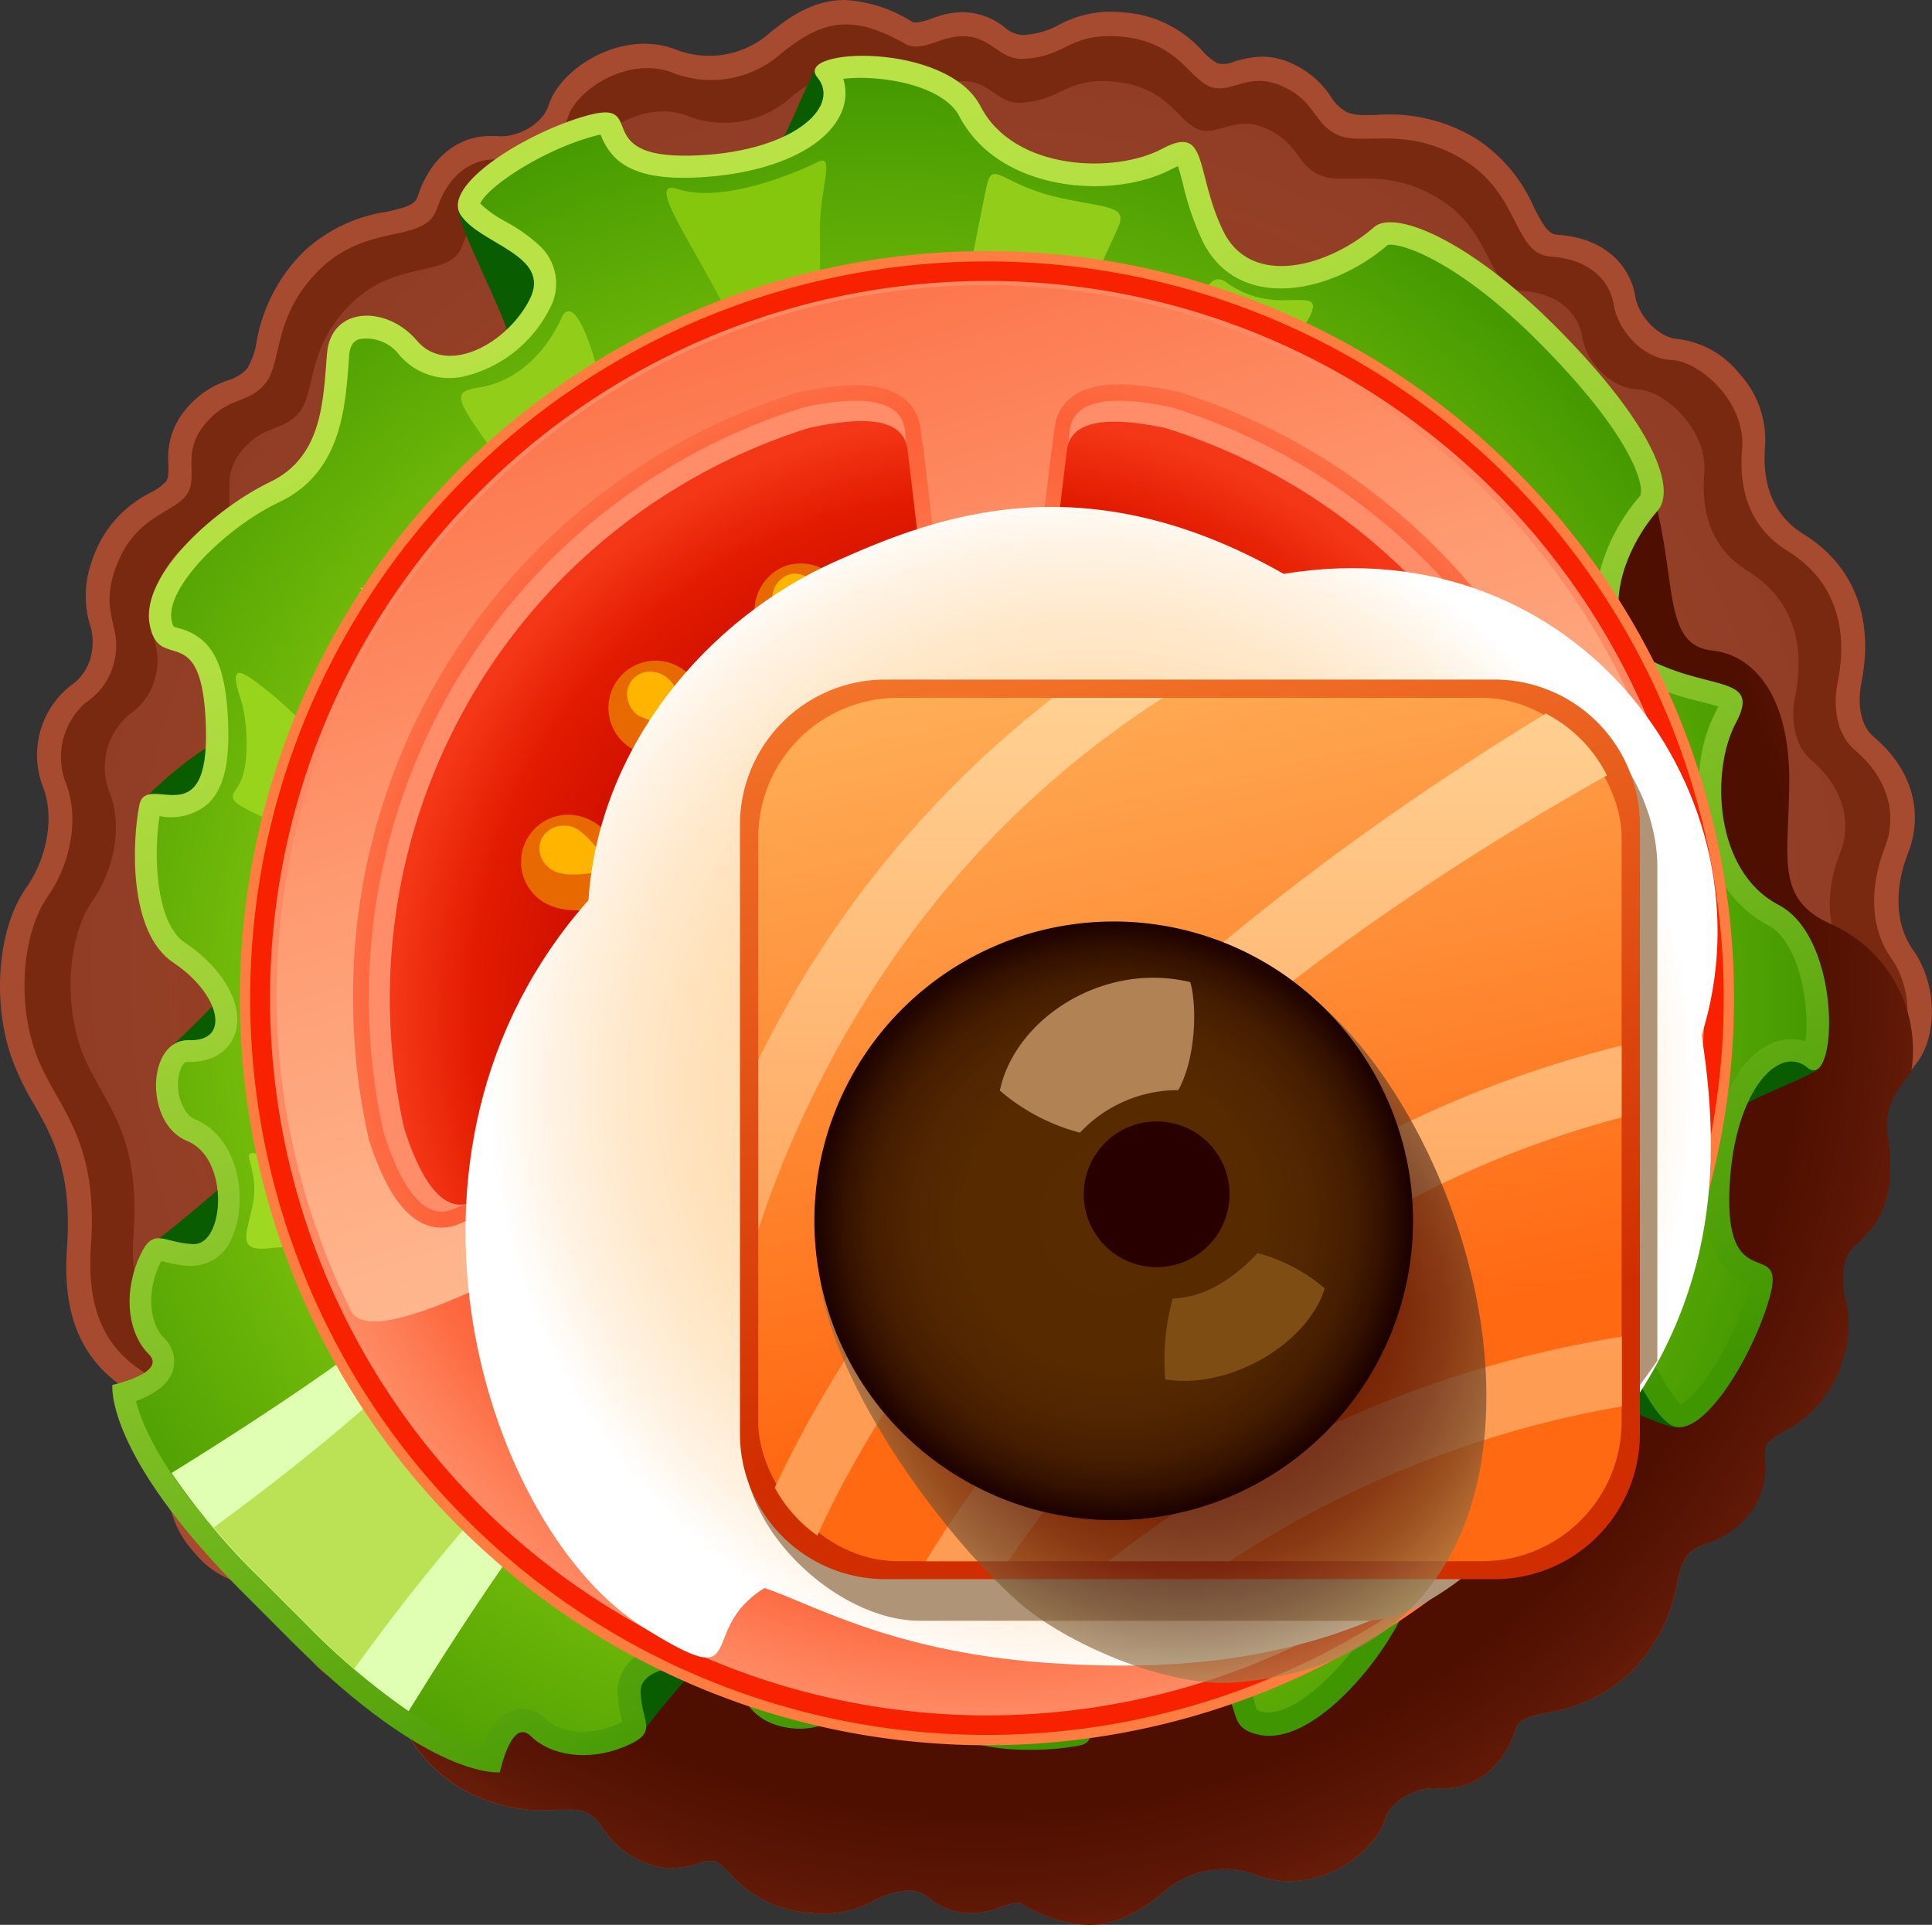 <svg xmlns="http://www.w3.org/2000/svg" xmlns:xlink="http://www.w3.org/1999/xlink" viewBox="0 0 187.18 186.49"><rect x="0" y="0" width="187.18" height="186.49" fill="#333333" stroke="none"/><defs><radialGradient id="radial-gradient" cx="93.59" cy="93.24" r="86.59" gradientUnits="userSpaceOnUse"><stop offset="0" stop-color="#a44a23"/><stop offset="0.53" stop-color="#9c4524"/><stop offset="1" stop-color="#913d26"/></radialGradient><radialGradient id="radial-gradient-2" cx="94.85" cy="96.03" r="105" gradientUnits="userSpaceOnUse"><stop offset="0.76" stop-color="#4f0f00"/><stop offset="0.83" stop-color="#5b1605"/><stop offset="0.95" stop-color="#7a2710"/><stop offset="1" stop-color="#892f16"/></radialGradient><linearGradient id="linear-gradient" x1="57.42" y1="25.42" x2="113.79" y2="155.04" gradientUnits="userSpaceOnUse"><stop offset="0" stop-color="#b8e245"/><stop offset="0.15" stop-color="#b1de41"/><stop offset="0.36" stop-color="#9ed136"/><stop offset="0.61" stop-color="#7ebe24"/><stop offset="0.89" stop-color="#53a20b"/><stop offset="1" stop-color="#409600"/></linearGradient><radialGradient id="radial-gradient-3" cx="529.87" cy="1234.27" r="95.83" gradientTransform="translate(583.95 -1150) rotate(45)" gradientUnits="userSpaceOnUse"><stop offset="0" stop-color="#b8e245"/><stop offset="0.13" stop-color="#b2df3e"/><stop offset="0.32" stop-color="#a1d62b"/><stop offset="0.52" stop-color="#88c90e"/><stop offset="0.97" stop-color="#409600"/></radialGradient><radialGradient id="radial-gradient-4" cx="527.73" cy="1306.21" r="118.89" gradientTransform="translate(583.95 -1150) rotate(45)" gradientUnits="userSpaceOnUse"><stop offset="0.15" stop-color="#e0ffb3"/><stop offset="0.27" stop-color="#defeac"/><stop offset="0.45" stop-color="#d7fa99"/><stop offset="0.66" stop-color="#ccf479"/><stop offset="0.89" stop-color="#bdec4e"/><stop offset="1" stop-color="#b5e837"/></radialGradient><radialGradient id="radial-gradient-5" cx="95.65" cy="96.71" r="69.49" gradientUnits="userSpaceOnUse"><stop offset="0" stop-color="#fc9f77"/><stop offset="0.13" stop-color="#fcb68f"/><stop offset="0.25" stop-color="#fcae86"/><stop offset="0.46" stop-color="#fb996e"/><stop offset="0.48" stop-color="#fb966b"/><stop offset="0.61" stop-color="#fc7950"/><stop offset="0.73" stop-color="#fd673e"/><stop offset="0.81" stop-color="#fd6138"/><stop offset="0.87" stop-color="#fd6a41"/><stop offset="0.96" stop-color="#fe815a"/><stop offset="1" stop-color="#fe8a63"/></radialGradient><radialGradient id="radial-gradient-6" cx="95.65" cy="97.73" r="57.39" gradientUnits="userSpaceOnUse"><stop offset="0.28" stop-color="#ba0000"/><stop offset="0.46" stop-color="#be0300"/><stop offset="0.65" stop-color="#cb0c00"/><stop offset="0.85" stop-color="#e01a00"/><stop offset="0.87" stop-color="#e31c00"/><stop offset="0.94" stop-color="#ec2a0c"/><stop offset="1" stop-color="#f43717"/></radialGradient><linearGradient id="linear-gradient-2" x1="104.4" y1="124.66" x2="68.76" y2="11.85" gradientUnits="userSpaceOnUse"><stop offset="0" stop-color="#ffbd94"/><stop offset="0.18" stop-color="#ffb48b"/><stop offset="0.47" stop-color="#fe9c73"/><stop offset="0.83" stop-color="#fd754c"/><stop offset="1" stop-color="#fd6138"/></linearGradient><radialGradient id="radial-gradient-7" cx="105.76" cy="105.25" r="58.43" gradientUnits="userSpaceOnUse"><stop offset="0.35" stop-color="#ffd9a8"/><stop offset="0.5" stop-color="#ffdbac"/><stop offset="0.63" stop-color="#ffe0b7"/><stop offset="0.77" stop-color="#ffe8ca"/><stop offset="0.9" stop-color="#fff3e4"/><stop offset="1" stop-color="#fff"/></radialGradient><linearGradient id="linear-gradient-3" x1="99.2" y1="36.58" x2="120.37" y2="132.49" gradientUnits="userSpaceOnUse"><stop offset="0" stop-color="#ff8a38"/><stop offset="0.51" stop-color="#e85d1c"/><stop offset="1" stop-color="#d12e00"/></linearGradient><linearGradient id="linear-gradient-4" x1="99.85" y1="39.54" x2="120.16" y2="131.55" gradientUnits="userSpaceOnUse"><stop offset="0" stop-color="#ffc46e"/><stop offset="0.51" stop-color="#ff9741"/><stop offset="1" stop-color="#ff6912"/></linearGradient><linearGradient id="linear-gradient-5" x1="115.28" y1="62.23" x2="115.28" y2="132.14" gradientUnits="userSpaceOnUse"><stop offset="0" stop-color="#ffd597"/><stop offset="0.69" stop-color="#ffaf6a"/><stop offset="1" stop-color="#ff9c54"/></linearGradient><radialGradient id="radial-gradient-8" cx="114.97" cy="126.79" r="37.91" gradientUnits="userSpaceOnUse"><stop offset="0.49" stop-color="#350300"/><stop offset="0.55" stop-color="#3c0b05"/><stop offset="0.66" stop-color="#4f2113"/><stop offset="0.79" stop-color="#6d4629"/><stop offset="0.93" stop-color="#977849"/><stop offset="1" stop-color="#ab8f57"/></radialGradient><radialGradient id="radial-gradient-9" cx="107.86" cy="118.28" r="29.04" gradientUnits="userSpaceOnUse"><stop offset="0" stop-color="#592b00"/><stop offset="0.5" stop-color="#572a00"/><stop offset="0.67" stop-color="#502500"/><stop offset="0.8" stop-color="#451d00"/><stop offset="0.9" stop-color="#341100"/><stop offset="0.99" stop-color="#1e0200"/><stop offset="1" stop-color="#1c0000"/></radialGradient></defs><g id="Layer_2" data-name="Layer 2"><g id="Layer_1-2" data-name="Layer 1"><path d="M185.32,92c-1.68-2.4-1.84-5.81-.45-9.37,1.55-4,.31-8.16-3.32-11.23-1.83-1.55-1.34-4.55-1.23-5.14,1.72-8.57-2.73-12.75-5.53-14.47s-4.11-4.58-3.78-8.59a9.52,9.52,0,0,0-2.55-7.07,9,9,0,0,0-5.79-3.27c-2-.09-3.94-2.29-4.23-4.11-.42-2.68-2.62-5.67-7.52-6-.9-.07-1.32-.74-2.29-2.62A15.06,15.06,0,0,0,143,13.43a16.21,16.21,0,0,0-9.73-2.29l-.95,0a4.55,4.55,0,0,1-1.76-.24,4.11,4.11,0,0,1-1.63-1.55,8.84,8.84,0,0,0-3.76-3.2,6.86,6.86,0,0,0-2.88-.66,9.57,9.57,0,0,0-2.66.46,2.65,2.65,0,0,1-1.66.19A5.84,5.84,0,0,1,116.55,5a11.21,11.21,0,0,0-7.77-3.8,10.51,10.51,0,0,0-6.15,1.19,8,8,0,0,1-3.6,1,3,3,0,0,1-1.73-.77,6.6,6.6,0,0,0-4-1.44,8,8,0,0,0-2.23.34l-.73.24a5.44,5.44,0,0,1-1.64.42.75.75,0,0,1-.33-.06A13.41,13.41,0,0,0,81.84,0c-3,0-5.3,1.59-7.22,3.15a8.86,8.86,0,0,1-9.36,1.56,8.56,8.56,0,0,0-2.82-.47c-4.38,0-8.41,3.13-9.28,5.94-.61,1.94-3.2,3.22-5,3-.22,0-.45,0-.67,0-3.19,0-5.82,2.17-7,5.8-.29.85-1,1.09-3.11,1.55a15,15,0,0,0-7.85,3.75,16.12,16.12,0,0,0-4.67,8.84,7.44,7.44,0,0,1-.9,2.57A4.05,4.05,0,0,1,22,36.88a8.8,8.8,0,0,0-4.05,2.84A7.2,7.2,0,0,0,16.32,45c0,.87,0,1.33-.24,1.66a5.84,5.84,0,0,1-1.51,1.08,11.16,11.16,0,0,0-5.64,6.56,9.77,9.77,0,0,0-.25,6.12,5.58,5.58,0,0,1,0,3.61,4.72,4.72,0,0,1-1.87,2.42l-.23.19a8.59,8.59,0,0,0-2.34,9.8c1,2.81.34,6.65-1.69,9.56C-.09,89.72-.76,96.4.92,101.88A24.71,24.71,0,0,0,3.3,107c1.82,3.23,3.71,6.57,3.19,13.92-.47,6.61,1.45,11,6,13.83,2.88,1.77,4.11,4.58,3.78,8.59a9.54,9.54,0,0,0,2.55,7.07,8.94,8.94,0,0,0,5.79,3.26c2,.1,3.94,2.29,4.23,4.12.42,2.68,2.62,5.66,7.53,6,.89.06,1.31.73,2.28,2.62a15,15,0,0,0,5.62,6.64A16,16,0,0,0,54,175.34h1a4.76,4.76,0,0,1,1.76.23,4.11,4.11,0,0,1,1.63,1.55,8.78,8.78,0,0,0,3.76,3.2A6.71,6.71,0,0,0,65,181a9.22,9.22,0,0,0,2.66-.46,2.72,2.72,0,0,1,1.66-.19,6.09,6.09,0,0,1,1.43,1.19,11.2,11.2,0,0,0,7.77,3.8,10.35,10.35,0,0,0,6.15-1.19,8,8,0,0,1,3.6-1,3,3,0,0,1,1.73.76,6.54,6.54,0,0,0,4,1.45,8.4,8.4,0,0,0,2.23-.34c.21-.06.46-.15.73-.25a5.44,5.44,0,0,1,1.64-.42.74.74,0,0,1,.33.07,13.41,13.41,0,0,0,6.54,2.08c3,0,5.3-1.6,7.22-3.15a8.89,8.89,0,0,1,9.36-1.57,8.31,8.31,0,0,0,2.82.48c4.38,0,8.41-3.13,9.28-5.94.61-1.95,3.2-3.23,5.05-3.05a5,5,0,0,0,.67,0c3.19,0,5.82-2.17,7-5.8.29-.86,1-1.09,3.11-1.55a15,15,0,0,0,7.85-3.76,16.1,16.1,0,0,0,4.67-8.83,7.36,7.36,0,0,1,.9-2.57,4,4,0,0,1,1.91-1.19,8.71,8.71,0,0,0,4-2.83,7.21,7.21,0,0,0,1.59-5.31c0-.86,0-1.33.24-1.65a5.84,5.84,0,0,1,1.51-1.08,11.22,11.22,0,0,0,5.64-6.56,10.5,10.5,0,0,0,.41-6.25,8,8,0,0,1-.07-3.65,3.18,3.18,0,0,1,1.15-1.71c.27-.26.54-.53.8-.83,2.83-2.74,2.66-6.72,2.2-9.89-.39-2.6,1-4.33,2.29-6,.21-.27.41-.52.59-.77C187.6,100.63,187.86,95.58,185.32,92Z" style="fill:#a64a30"/><path d="M183.22,92.82c-2.17-3.1-2-7.12-.62-10.68s0-7-2.86-9.44c-2.1-1.79-2.05-4.81-1.71-6.52,1.38-6.89-1.51-10.75-4.81-12.78s-4.82-5.33-4.44-9.89-4.06-8.5-6.85-8.63-5.2-2.92-5.58-5.33-2.41-4.44-6.09-4.69-2.92-6-8.5-9.39S132,14.2,129.58,13.06s-2-3.17-5.33-4.7-5.07.89-7.1,0S114,4,108.52,3.54c-5-.38-5.18,2-9.39,2.16-2.79.12-3.3-3.14-7.61-1.91-.93.27-2.6,1.15-3.82.46-5.26-3-8.11-2.21-12,.92A10.23,10.23,0,0,1,65.05,7C60.72,5.45,55.8,8.75,55,11.42s-4.14,4.29-6.57,4.05-4.9,1.21-6.08,4.71S35.81,21.5,31.09,26s-3.7,9.13-5.41,11.18-3.59,1.16-5.89,4-.42,5.13-1.79,6.87-5.07,2-6.85,7.13c-1.62,4.69,1.08,5.64-.29,9.63a6.42,6.42,0,0,1-2.55,3.26,7,7,0,0,0-1.85,8c1.23,3.41.31,7.74-1.86,10.83s-3,9.2-1.37,14.43c1.75,5.71,6.38,8.14,5.58,19.39-.49,7,2,10.29,5.28,12.32s4.83,5.33,4.45,9.9,4.06,8.5,6.85,8.63,5.2,2.91,5.58,5.32,2.41,4.45,6.09,4.7,2.92,6,8.5,9.39,9.77,1.27,12.18,2.41,2,3.17,5.33,4.69,5.07-.89,7.1,0,3.19,4.4,8.63,4.82c5,.39,5.18-2,9.39-2.15,2.79-.13,3.3,3.14,7.61,1.9.93-.26,2.6-1.14,3.82-.46,5.26,3,8.11,2.22,12-.92a10.23,10.23,0,0,1,10.69-1.79c4.33,1.52,9.25-1.78,10.08-4.45s4.14-4.3,6.57-4.06,4.9-1.21,6.08-4.7,6.51-1.32,11.23-5.85,3.7-9.14,5.41-11.18,3.59-1.16,5.89-4,.42-5.13,1.8-6.87,5.06-2,6.84-7.13c1.62-4.69-.6-5.51.29-9.63.34-1.59,1.38-2.16,2.3-3.23,2.36-2.24,2.2-5.7,1.78-8.56-.54-3.68,1.75-5.94,3.14-7.8S185.39,95.91,183.22,92.82Z" style="fill:#78290f"/><path d="M178.85,92.84c-2.06-3-1.91-6.77-.59-10.15s0-6.67-2.72-9c-2-1.7-1.95-4.58-1.62-6.2,1.31-6.56-1.44-10.22-4.58-12.16s-4.58-5.06-4.22-9.41-3.86-8.09-6.52-8.21-4.95-2.77-5.31-5.06-2.29-4.23-5.79-4.47-2.78-5.67-8.09-8.93-9.29-1.21-11.58-2.3-1.94-3-5.07-4.46-4.83.84-6.76,0-3-4.19-8.21-4.59c-4.71-.36-4.92,1.88-8.93,2.05-2.66.12-3.14-3-7.24-1.81-.88.25-2.47,1.09-3.63.44-5-2.82-7.72-2.11-11.38.87a9.73,9.73,0,0,1-10.17,1.71c-4.11-1.45-8.8,1.7-9.59,4.24s-3.94,4.08-6.25,3.85-4.66,1.15-5.78,4.48S38.63,25,34.13,29.31,30.62,38,29,39.94s-3.41,1.1-5.6,3.77S23,48.6,21.68,50.25,16.86,52.12,15.17,57c-1.54,4.47,1,5.37-.28,9.16a6.15,6.15,0,0,1-2.42,3.11A6.69,6.69,0,0,0,10.7,77c1.18,3.23.3,7.35-1.76,10.3S6.12,96,7.64,101c1.65,5.43,6.06,7.75,5.3,18.45-.47,6.67,1.89,9.79,5,11.72s4.59,5.07,4.22,9.41,3.87,8.09,6.52,8.21,4.95,2.78,5.31,5.07,2.3,4.22,5.8,4.47,2.77,5.67,8.08,8.93,9.29,1.2,11.59,2.29,1.93,3,5.07,4.46,4.82-.84,6.76,0,3,4.19,8.2,4.59c4.71.37,4.93-1.87,8.93-2,2.66-.12,3.14,3,7.24,1.81.88-.25,2.48-1.09,3.63-.44,5,2.82,7.72,2.11,11.38-.87a9.77,9.77,0,0,1,10.18-1.71c4.11,1.45,8.8-1.69,9.58-4.23s3.94-4.09,6.25-3.86,4.67-1.15,5.78-4.47,6.19-1.26,10.69-5.57,3.51-8.69,5.15-10.63,3.4-1.11,5.6-3.78.4-4.88,1.7-6.54,4.82-1.87,6.52-6.78c1.54-4.46-.57-5.24.27-9.16.32-1.51,1.32-2.05,2.19-3.07,2.24-2.13,2.1-5.42,1.7-8.14-.52-3.5,1.66-5.65,3-7.42S180.91,95.78,178.85,92.84Z" style="fill:url(#radial-gradient)"/><path d="M169.41,146.77a7.21,7.21,0,0,0,1.59-5.31c0-.86,0-1.33.24-1.65a5.84,5.84,0,0,1,1.51-1.08,11.22,11.22,0,0,0,5.64-6.56,10.5,10.5,0,0,0,.41-6.25,8,8,0,0,1-.07-3.65,3.18,3.18,0,0,1,1.15-1.71c.27-.26.54-.53.8-.83,2.83-2.74,2.66-6.72,2.2-9.89-.39-2.6,1-4.33,2.29-6a13.34,13.34,0,0,0-7.82-14.32c-5.5-2.5-4-6.5-4-14s-3-12-7.5-12.5-3.5-6-5.27-13.54-16.23-8-16.23-8S38,148.9,33,154.61c-1.5,1.73-1.84,4.56-.95,7.88a9.24,9.24,0,0,0,4.35,1.3c.89.06,1.31.73,2.28,2.62a15,15,0,0,0,5.62,6.64A16,16,0,0,0,54,175.34h1a4.76,4.76,0,0,1,1.76.23,4.11,4.11,0,0,1,1.63,1.55,8.78,8.78,0,0,0,3.76,3.2A6.71,6.71,0,0,0,65,181a9.22,9.22,0,0,0,2.66-.46,2.72,2.72,0,0,1,1.66-.19,6.09,6.09,0,0,1,1.43,1.19,11.2,11.2,0,0,0,7.77,3.8,10.35,10.35,0,0,0,6.15-1.19,8,8,0,0,1,3.6-1,3,3,0,0,1,1.73.76,6.54,6.54,0,0,0,4,1.45,8.4,8.4,0,0,0,2.23-.34c.21-.06.46-.15.73-.25a5.44,5.44,0,0,1,1.64-.42.74.74,0,0,1,.33.07,13.41,13.41,0,0,0,6.54,2.08c3,0,5.3-1.6,7.22-3.15a8.89,8.89,0,0,1,9.36-1.57,8.31,8.31,0,0,0,2.82.48c4.38,0,8.41-3.13,9.28-5.94.61-1.95,3.2-3.23,5.05-3.05a5,5,0,0,0,.67,0c3.19,0,5.82-2.17,7-5.8.29-.86,1-1.09,3.11-1.55a15,15,0,0,0,7.85-3.76,16.1,16.1,0,0,0,4.67-8.83,7.36,7.36,0,0,1,.9-2.57,4,4,0,0,1,1.91-1.19A8.71,8.71,0,0,0,169.41,146.77Z" style="fill:url(#radial-gradient-2)"/><path d="M111.29,156.13c-2.85-3.3-29.13-19.9-44-10.11s-7,24.4-4.84,21.54,7-8.35,7-8.35,9.67,9.23,12,6.7,6-6,6.38-6.37,7.47-.66,7.47-.66c1.32,5.06,8.47,11.32,10.23,9.56S114.15,159.43,111.29,156.13Zm55-27.52s-7.8-10.85-4.83-15.8,13.23-8,14.51-9.13-.55-3.51-1.76-4.28-17.81,1.1-19,3.41-8.8,29.9-5.94,30.34,11.87,5.47,13.37,5.13S166.26,128.61,166.26,128.61ZM83.3,8.53c-.77-1.21-3.19-3-4.28-1.77s-4.19,11.55-9.13,14.52-15.8-4.84-15.8-4.84-9.34,2.17-9.67,3.67,4.69,10.51,5.13,13.37,28-4.73,30.34-5.93S84.07,9.74,83.3,8.53ZM26.57,71.41c-3.3-2.86-10.55,4-12.31,5.71S18.77,86,23.82,87.35c0,0-.33,7.14-.66,7.47s-3.84,4.07-6.37,6.38,6.71,12,6.71,12-5.5,4.84-8.36,7,11.76,10,21.55-4.84S29.87,74.27,26.57,71.41Z" style="fill:#0a5c00"/><path d="M161.8,138c2.89,1.89,8-6.44,9.65-12.3s-4.12-.13-3.91-9.89,4.68-14.77,7.58-12.37,3.47-12.49-2.81-15.77-6.57-13.06-4.14-17.61-2.16-3.16-7.91-5.91-3.4-10.39.32-14.65c1.78-2,0-8-10-18C142.25,23.2,135.11,20.3,133.13,22c-4.26,3.73-11.9,6.06-14.65.32s-1.35-10.33-5.9-7.9S98.24,16.58,95,10.3,76.79,4.6,79.19,7.5s-2.6,7.38-12.36,7.58-4-5.52-9.9-3.9-14.19,6.75-12.3,9.64S53.5,24.7,51.32,29s-8,7.46-10.93,4-8.34-3.35-8.71,1.27-.45,10-5.52,12.43S13.58,55.59,14.5,60.51s5.12-.87,5.45,9.94S14.17,74.64,13.5,78s-1.15,12.31,3.31,15.28,5.64,7.63,1.52,7.5-4.38,8.09-.21,9.76,3.66,10.15.57,10-3.91-1.92-5.35,1.64-.8,7.17,1.06,9-3.51,3-3.51,3-.82,6.65,12.72,20.19L28.23,159c13.53,13.53,20.2,12.71,20.2,12.71s1.11-5.36,3-3.5,5.48,2.48,9,1.05,1.73-2.26,1.63-5.35,8.37-3.6,10.05.57,9.89,3.91,9.76-.21,4.54-2.94,7.5,1.52,12,4,15.28,3.31-3.3-6.79,7.51-6.45,5,4.52,9.94,5.45,11.37-6.59,13.78-11.66,7.81-5.15,12.43-5.52,4.71-5.77,1.27-8.71-.27-8.75,4-10.93S158.92,136.1,161.8,138Z" style="fill:url(#linear-gradient)"/><path d="M148.14,148.76c1.12-.09,1.42-.58,1.55-.94a4,4,0,0,0-1.52-3.93,6.31,6.31,0,0,1-2.12-6.07,12.56,12.56,0,0,1,6.58-8.47,5,5,0,0,1,6.16,1,15.94,15.94,0,0,1,2.27,3.2,11.44,11.44,0,0,0,1.77,2.51c1.54-.58,5.1-5.81,6.51-10.92a7.59,7.59,0,0,0,.17-.75,6.08,6.08,0,0,1-2.17-1.34c-1.43-1.44-2.07-3.75-2-7.27.16-7.25,2.59-13,6.19-14.65a4.67,4.67,0,0,1,3.39-.24c.35-2.54-.15-8-2.66-10.54a4.12,4.12,0,0,0-1-.73,11,11,0,0,1-2.69-2c-4.72-4.73-5-13.6-2.37-18.6.12-.24.21-.42.27-.57-.43-.14-1.12-.32-1.66-.46a27.57,27.57,0,0,1-5.53-1.88,8.89,8.89,0,0,1-2.38-1.66c-4.12-4.12-2.22-11.57,2-16.4.39-.6-.1-5.17-9.91-15-7.91-7.91-13.41-9.59-14.55-9.31-4.82,4.16-12.21,6-16.31,1.92a8.73,8.73,0,0,1-1.66-2.38,28,28,0,0,1-1.88-5.53c-.14-.53-.31-1.21-.47-1.65l-.56.26c-5,2.67-13.87,2.35-18.6-2.37a11.33,11.33,0,0,1-2-2.69,3.81,3.81,0,0,0-.72-1c-2.51-2.51-8-3-10.54-2.66a4.66,4.66,0,0,1-.24,3.39c-1.65,3.6-7.4,6-14.65,6.19-3.52.08-5.83-.56-7.27-2a6.23,6.23,0,0,1-1.34-2.17c-.17,0-.42.08-.75.17-5.12,1.41-10.34,5-10.92,6.51a11.35,11.35,0,0,0,2.51,1.77,15.94,15.94,0,0,1,3.2,2.27,5,5,0,0,1,1,6.16,12.53,12.53,0,0,1-8.48,6.58,6.35,6.35,0,0,1-6.07-2.12,4,4,0,0,0-3.92-1.52c-.36.13-.85.43-.94,1.55l-.06.84c-.34,4.46-.8,10.57-6.7,13.38-5.2,2.48-11,8.23-10.45,11.4a1.89,1.89,0,0,0,.21.67l.47.15a5.61,5.61,0,0,1,2.55,1.39c1.45,1.46,2.13,3.87,2.26,8.07.12,3.81-.51,6.22-2,7.59a5.52,5.52,0,0,1-4.59,1.17h-.06c-.58,3.7-.36,9.52,1.94,11.83a4.7,4.7,0,0,0,.56.46,13.72,13.72,0,0,1,2.23,1.82c2.42,2.41,3.36,5.19,2.47,7.26-.33.76-1.43,2.52-4.46,2.43-.13,0-.39,0-.67.62a4.62,4.62,0,0,0,.72,4.51,2.06,2.06,0,0,0,.62.42,5.82,5.82,0,0,1,2,1.35c2.59,2.58,2.88,7.22,1.66,10a4.27,4.27,0,0,1-4,2.87,11.82,11.82,0,0,1-2.66-.41l-.25-.06a6.32,6.32,0,0,0-.34.74c-1.15,2.86-.58,5.52.57,6.67a3.14,3.14,0,0,1,.91,3.17c-.44,1.47-2,2.39-3.58,3,.61,2.42,2.94,8.1,11.88,17l4.62,4.62c8.91,8.91,14.59,11.25,17.05,11.87.57-1.62,1.49-3.13,3-3.57a3.13,3.13,0,0,1,3.16.91c1.15,1.15,3.81,1.72,6.67.57a6.32,6.32,0,0,0,.74-.34l-.06-.25a11.73,11.73,0,0,1-.41-2.66,4.27,4.27,0,0,1,2.87-4c2.81-1.22,7.45-.93,10,1.66a5.82,5.82,0,0,1,1.35,2,1.89,1.89,0,0,0,.42.62,4.61,4.61,0,0,0,4.5.72c.65-.28.64-.54.63-.67-.09-3,1.67-4.13,2.43-4.46,2.07-.89,4.85,0,7.26,2.47a14.31,14.31,0,0,1,1.83,2.23,2.93,2.93,0,0,0,.45.55c2.31,2.31,8.13,2.53,11.83,1.95v0a5.54,5.54,0,0,1,1.17-4.6c1.37-1.46,3.78-2.09,7.59-2,4.2.13,6.62.81,8.07,2.26a5.52,5.52,0,0,1,1.39,2.55,3.78,3.78,0,0,0,.18.5,3.37,3.37,0,0,0,.64.18c3.18.6,8.92-5.24,11.4-10.44,2.81-5.91,8.92-6.37,13.37-6.71Z" style="fill:url(#radial-gradient-3)"/><path d="M167.49,104s-4.24,8.53-2.59,13.58c1.23,3.8-8.16-3.73-16.75-7-8.1-3.09-17.07-5.69-8.47-6.26s17.13-.62,21.11-.56S168.46,102.22,167.49,104Z" style="fill:#85c70d"/><path d="M152.63,128.7s-6.13,2.3-7,8.23c-.57,3.95-2.58.19-16-8-7.41-4.51-13.17-8.41-4.64-7.22,7.23,1,15.68,2.06,19.57,2.91C150.67,126,154.33,127.6,152.63,128.7Z" style="fill:#92ce19"/><path d="M115.6,159.93c-2.51-.84-6.88-.87-8.46.14s-1.43,1.43-4.44-5.3S89.94,136,97.82,141a89,89,0,0,1,17.92,15.63C118,159.5,119.46,161.21,115.6,159.93Z" style="fill:#98d41c"/><path d="M69,148a78.53,78.53,0,0,1,2.44,10.46c.29,1.43-1.43-.28-4.44.14s-5.17,2-4.73-1.57S62.52,128.56,69,148Z" style="fill:#9fd821"/><path d="M164.09,80.74c1.18,5.17,3.53,6.25,1.36,6.8s-13.6,2.54-22.49,4.89-24.75,8.25-10.79-1.36A184.51,184.51,0,0,1,161,74.93C163.36,73.85,163,75.94,164.09,80.74Z" style="fill:#92ce19"/><path d="M154.12,58.62a9.23,9.23,0,0,0,1.54,5.52c.9,1.09.72,2-2.27,3s-13.42,5.62-18.77,7.7-15.05,9.25-6.44.64,22.94-18.59,24.58-19.31S154.11,56.62,154.12,58.62Z" style="fill:#92ce19"/><path d="M79.2,15.71S70.67,20,65.61,18.3c-3.79-1.23,3.73,8.16,7,16.75,3.09,8.1,5.69,17.07,6.26,8.47s.62-17.13.56-21.11S81,14.75,79.2,15.71Z" style="fill:#85c70d"/><path d="M54.5,30.57s-2.3,6.13-8.23,7c-4,.57-.19,2.58,8,16,4.51,7.41,8.41,13.18,7.22,4.64-1-7.23-2.06-15.68-2.91-19.57C57.23,32.54,55.6,28.87,54.5,30.57Z" style="fill:#92ce19"/><path d="M23.28,67.61c.83,2.5.86,6.87-.15,8.45s-1.43,1.44,5.31,4.45,18.77,12.75,13.75,4.87A89,89,0,0,0,26.57,67.46C23.71,65.17,22,63.73,23.28,67.61Z" style="fill:#98d41c"/><path d="M35.17,114.19a80.2,80.2,0,0,0-10.46-2.44c-1.43-.29.29,1.43-.14,4.44s-2,5.17,1.57,4.74S54.64,120.68,35.17,114.19Z" style="fill:#9fd821"/><path d="M102.46,19.11c-5.17-1.18-6.25-3.53-6.8-1.36s-2.53,13.6-4.89,22.49S82.52,65,92.13,51a185,185,0,0,0,16.14-28.84C109.36,19.84,107.27,20.21,102.46,19.11Z" style="fill:#92ce19"/><path d="M124.59,29.08a9.17,9.17,0,0,1-5.53-1.54c-1.09-.91-2-.72-3,2.27s-5.62,13.42-7.7,18.77-9.25,15.05-.64,6.44S126.31,32.08,127,30.45,126.58,29.09,124.59,29.08Z" style="fill:#92ce19"/><path d="M125.22,146.35c-.72-3.86-6-8.88-9.88-11.89s5.15-3.43,12.89-.85,8.16,1.28,2.15-1-13.9-2.43-17.62-2.43-7.74-2.29-14.47-4.73S76.8,122,80.24,119.71a39.27,39.27,0,0,1,27.36-5.3c13,2.44,18.48,5.59,24.92,5.73S147.71,123,144,121s-10.31-2.58-13.75-2.87-11-1.85-10-3.43,8.45-4.15,14.75-4.15,7.73-1.15-.14-1.58-12,2-15.33,3.29-4.44,1-9.6-.14-19-.72-16.76-2.44,9.46-4.87,16.19-6.16,17.76-2.86,11.6-3a84.85,84.85,0,0,0-18.48,2.14c-5.44,1.15-5.87.15,1-5.58s16.18-7.3,22.2-8.16,9.16-3.15,14.18-7.59,4.29-5.27-.15-1.41-9.06,6.47-14.07,7.47-8.42.81-6.12-3.77,5.44-9.45,8.59-12.32-1.43-.58-4.73,3.29-5.64,9.5-7.22,11.94-6,3.16-11.2,6.31-5.78.8-2.63-2.35,8-9.74,13.46-13.46,7.56-6.69,10.24-11.84,9.27-7,14.94-9.17,2.16-1.75-1.34-.52-8,2.48-4.53-2.06,3.71-6.38.82-2.47-4.43,6.08-6.8,8.24a20.81,20.81,0,0,0-6.18,8.45c-1.44,3.92-6.24,5.68-10.37,9.39S100.45,88.88,99,88.47c-.26-.07-.61-.17-1-.24-.39-.45-.37-1.17.39-2.13,1.41-1.76,10.17-11.58,13.89-15.47s1.5-3.1-1-.62S98.12,83.54,96.62,84.51c-1.17.76-2,.92-2.47.15a8.89,8.89,0,0,0-.3-1.34c-.41-1.44,7.72-9.41,11.43-13.53s5.47-8.93,9.39-10.37a20.63,20.63,0,0,0,8.44-6.19c2.17-2.36,4.33-3.91,8.25-6.79s2.06-2.68-2.48.82-3.29-1-2.06-4.53,1.65-7-.51-1.34-4,12.26-9.17,14.94S109,61.12,105.3,66.57,95,76.88,91.84,80s-5.51,2.52-2.36-2.64,3.88-9.62,6.32-11.19,8.07-3.93,11.93-7.23,6.16-7.87,3.3-4.72-7.74,6.3-12.32,8.59-4.77-1.11-3.77-6.12,3.6-9.63,7.46-14.07,3-5.16-1.4-.15-6.73,8.17-7.59,14.18S91,72,85.25,78.88s-6.74,6.45-5.59,1a84.06,84.06,0,0,0,2.15-18.47c-.14-6.16-1.72,4.86-3,11.6S74.36,86.9,72.64,89.19s-1.29-11.6-2.43-16.75-1.43-6.31-.14-9.6,3.72-7.45,3.29-15.33-1.58-6.44-1.58-.14-2.57,13.75-4.15,14.75-3.15-6.59-3.44-10-.86-10-2.86-13.76.71,5,.86,11.46,3.29,11.89,5.73,24.93a39.32,39.32,0,0,1-5.3,27.36c-2.29,3.43-3.3-11.32-5.73-18S52.16,73.3,52.16,69.57,52,58,49.73,52s-3.59-5.58-1,2.15S50.87,70.86,47.86,67s-8-9.17-11.88-9.88,3.72.28,12.31,14,11.36,32,7.65,38.14-4.63,2.78-5.25-2.78-5.56-13-10.2-15.77.93,2.17,5.26,9,3.6,16.79-2.58,23.8c-5,5.64-20.64,15.55-26.55,19.2a66.23,66.23,0,0,0,8.53,10.15l4.62,4.62a67.81,67.81,0,0,0,9.82,8.31c3.61-5.86,13.58-21.62,19.24-26.62,7-6.18,17-6.9,23.8-2.58s11.74,9.89,9,5.26-10.2-9.58-15.76-10.2-9-1.55-2.78-5.26,24.38-.94,38.13,7.66S125.93,150.22,125.22,146.35Z" style="fill:url(#radial-gradient-4)"/><path d="M34.3,161.69c5.2-7.05,10.49-14.3,28.29-32.83,20.94-21.8.89-4.82-6.44,2.51s-4,2.07,11-14.06C75.82,108,82.41,102,81.5,101.09,80.38,100,77,103.9,65.65,114.47c-16.13,15-22,19-14.7,11.7s23.86-27,2.51-6.45C35.41,137.07,28.09,142.52,20.7,148c1.26,1.49,2.73,3.08,4.45,4.81l4.62,4.62C31.39,159.08,32.9,160.47,34.3,161.69Z" style="fill:#bbe154"/><path d="M168,96.71A72.38,72.38,0,1,1,95.65,24.33,72.39,72.39,0,0,1,168,96.71Z" style="fill:#ff7d40"/><path d="M167,96.71A71.38,71.38,0,1,1,95.65,25.33,71.38,71.38,0,0,1,167,96.71Z" style="fill:#f82100"/><path d="M165.14,96.71A69.49,69.49,0,1,1,95.65,27.22,69.49,69.49,0,0,1,165.14,96.71Z" style="fill:url(#radial-gradient-5)"/><path d="M113.51,39.47c-4.92-1.07-9.46-1.12-9.86,2.2s-2.08,17-3.22,29.44c.5,4.1,2.89,6,4,2.33,1.31-4.46,4.24-11.86,5.49-7.94s3.8,6.68,7,6.42,2.42,1.49,2.57,3.84a16.36,16.36,0,0,0,1.31,6.37,16.3,16.3,0,0,0,4.81,4.37c1.93,1.33,3.84,1.58,2,4.18s-.79,6.2,1.95,9.28-5.13,1.82-9.63.67c-3.64-.93-3.32,1.94-.26,4.43,11.47,5.27,24.37,10.7,27.64,12.08s5.63-3.29,7.15-8.56a60,60,0,0,0-40.9-69.11ZM139.3,131c-2.86-2.13-14.17-10.61-24.56-17.88-3.53-1.27-6-.11-3.45,2.52,3.23,3.34,8.22,9.55,4.18,8.7s-7.68,0-9,2.9-2.5,1.36-4.61.34a16.31,16.31,0,0,0-6.18-2,16.31,16.31,0,0,0-6.18,2c-2.12,1-3.27,2.56-4.61-.34s-5-3.76-9-2.9,1-5.36,4.18-8.7c2.59-2.68,0-3.83-3.65-2.45C66,120.47,54.75,128.89,51.9,131c-2.64,2-.43,5.81,2.86,9.5a59.91,59.91,0,0,0,81.1.64C139.47,137.29,142.1,133.11,139.3,131ZM71.43,100.63c-4.5,1.15-12.36,2.42-9.63-.67s3.8-6.68,2-9.28,0-2.85,2-4.18a16.46,16.46,0,0,0,4.82-4.37,16.53,16.53,0,0,0,1.3-6.37c.16-2.35-.61-4.11,2.58-3.84s5.73-2.49,7-6.42S85.59,69,86.9,73.44c1.08,3.68,3.46,1.79,4-2.26-1.14-12.45-2.81-26-3.23-29.51-.4-3.32-5-3.27-9.86-2.2a59.94,59.94,0,0,0-40.64,70.28c1.52,4.77,3.73,8.69,6.79,7.39,3.29-1.39,16.34-6.88,27.87-12.18C74.75,102.49,75,99.71,71.43,100.63Z" style="fill:#ff8d69"/><path d="M112.89,41.47c-4.74-1-9.13-1.08-9.52,2.13S101.36,60,100.26,72c.49,4,2.8,5.81,3.85,2.25,1.26-4.31,4.09-11.46,5.3-7.66s3.67,6.44,6.75,6.19,2.33,1.44,2.48,3.71a15.94,15.94,0,0,0,1.26,6.14,15.76,15.76,0,0,0,4.65,4.23c1.87,1.28,3.7,1.52,1.91,4s-.76,6,1.88,9-5,1.76-9.3.65c-3.51-.9-3.2,1.88-.24,4.28,11.08,5.08,23.53,10.33,26.69,11.67s5.43-3.19,6.9-8.27a58.55,58.55,0,0,0,1.14-11.47A57.91,57.91,0,0,0,112.89,41.47Zm24.91,88.41c-2.76-2.07-13.69-10.25-23.72-17.27-3.41-1.22-5.78-.11-3.33,2.43,3.12,3.23,7.93,9.22,4,8.4s-7.42,0-8.72,2.8-2.41,1.32-4.45.33a16,16,0,0,0-6-1.95,15.91,15.91,0,0,0-6,1.95c-2,1-3.15,2.47-4.45-.33s-4.82-3.62-8.72-2.8.92-5.17,4-8.4c2.5-2.59,0-3.69-3.53-2.36-10,7-20.86,15.14-23.61,17.2-2.56,1.9-.42,5.61,2.76,9.16a57.84,57.84,0,0,0,78.31.62C138,135.92,140.5,131.89,137.8,129.88ZM72.27,100.53c-4.35,1.11-11.94,2.33-9.3-.65s3.67-6.44,1.88-9,.05-2.75,1.91-4a15.88,15.88,0,0,0,4.65-4.23,15.76,15.76,0,0,0,1.26-6.14c.15-2.27-.59-4,2.48-3.71s5.54-2.4,6.75-6.19,4,3.35,5.3,7.66c1,3.55,3.34,1.72,3.84-2.19-1.1-12-2.71-25.13-3.11-28.49s-4.78-3.15-9.53-2.13a57.89,57.89,0,0,0-39.24,67.87c1.47,4.6,3.6,8.39,6.56,7.14,3.18-1.35,15.78-6.65,26.91-11.77C75.47,102.33,75.73,99.64,72.27,100.53Z" style="fill:url(#radial-gradient-6)"/><path d="M120.85,86a12.22,12.22,0,0,1-2.24-2.53l-.09-.16a17.38,17.38,0,0,1-1.41-6.73c0-.47,0-.92,0-1.34a9.34,9.34,0,0,0,0-.94,3.41,3.41,0,0,0-.78,0c-3.47.28-6.42-2.14-8-6.41a26.67,26.67,0,0,0-1.65,3.73c-.24.71-.49,1.48-.7,2.21-.09.28-.19.56-.31.84-.76,2.61-2.21,3-3,3-1.93,0-3.44-2.16-3.85-5.5l0-.17,0-.16c1-11.31,2.53-23.7,3-27.77l.36-2.64c.19-1.57,1.26-4.2,6.3-4.2a26.36,26.36,0,0,1,5.41.68l.14,0A61.13,61.13,0,0,1,153.1,74.7c.5,1.3,1.22,3.42,4.38,1.54,2-1.21,3-2.38,2.2-4.53A68.73,68.73,0,1,0,34,127c2.53,4.83,23.84-8,49.86-22.3a225.3,225.3,0,0,1,33.81-14.84c1.12-.39,3.06-1.07,3.69-2C121.79,87.26,121.2,86.34,120.85,86ZM75,74.35a3.41,3.41,0,0,0-.78,0,9.34,9.34,0,0,0,0,.94c0,.42,0,.87,0,1.34a17.22,17.22,0,0,1-1.42,6.73l-.09.16a17.24,17.24,0,0,1-5.06,4.65c-.39.27-.78.49-1.14.71a7.37,7.37,0,0,0-.79.49,3.42,3.42,0,0,0,.39.67c2,2.77,1.43,6.61-1.39,10.18.49,0,1.07,0,1.74-.13,1.39-.21,3.08-.56,4.6-.94a6.52,6.52,0,0,1,1.43-.23,5.65,5.65,0,0,1,1-.09,2.71,2.71,0,0,1,2.74,1.69c.56,1.55-.4,3.56-2.57,5.38l-.16.13-.19.09C62.72,111,50.83,116,46.92,117.64l-.6.26a4.84,4.84,0,0,1-.79.24l-1,.42a4.47,4.47,0,0,1-1.76.38h0c-2.91,0-5.23-2.85-7.1-8.72l0-.13a61.9,61.9,0,0,1-1.47-13.38A61.2,61.2,0,0,1,77.33,38l.13,0a26.53,26.53,0,0,1,5.42-.68c5,0,6.11,2.63,6.3,4.21l.16,1.35a3.78,3.78,0,0,1,.12.57l.08.7c.49,4.09,2,16.51,3,27.84l0,.17,0,.16c-.42,3.3-1.93,5.44-3.84,5.44-.79,0-2.24-.39-3-3h0a7,7,0,0,1-.31-.83c-.2-.71-.45-1.48-.71-2.22a25.5,25.5,0,0,0-1.64-3.72C81.45,72.21,78.48,74.63,75,74.35Z" style="fill:url(#linear-gradient-2)"/><path d="M103.08,130.83c-1.1.17-3.76,5.44-3.35,8a4.57,4.57,0,1,0,9-1.42C108.34,134.85,104.68,130.57,103.08,130.83Zm-34.46-3.22a4.57,4.57,0,1,0,6.93,5.94c1.71-2,2.22-7.88,1.37-8.61C75.69,123.89,70.34,125.61,68.62,127.61Zm19.68,3.22c-1.6-.26-5.25,4-5.66,6.62a4.57,4.57,0,1,0,9,1.42C92.07,136.27,89.41,131,88.3,130.83Zm26.16-5.89c-.84.73-.34,6.61,1.38,8.61a4.56,4.56,0,1,0,6.92-5.94C121,125.61,115.69,123.89,114.46,124.94ZM56.86,79.31a4.57,4.57,0,1,0-3.2,8.55c2.47.92,8-.15,8.55-1.67C62.61,85.14,59.33,80.24,56.86,79.31Zm9.65-14.18a4.57,4.57,0,1,0-5.68,7.15c2.07,1.64,8,1.92,8.66,1C70.5,72.05,68.58,66.77,66.51,65.13Zm9.56-10.29a4.68,4.68,0,0,0-2.67,6c.9,2.48,5.77,5.82,6.82,5.44,1.52-.55,2.66-6.06,1.77-8.54A4.68,4.68,0,0,0,76.07,54.84ZM53.56,96a4.57,4.57,0,1,0,1.76,9c2.59-.52,6.72-4.33,6.41-5.92C61.51,97.9,56.15,95.44,53.56,96Zm84-8.09a4.57,4.57,0,1,0-3.21-8.55c-2.47.93-5.74,5.83-5.35,6.88C129.58,87.71,135.1,88.78,137.57,87.86Zm-19.75-27a4.57,4.57,0,1,0-8.58-3.1c-.9,2.48.25,8,1.77,8.54C112.06,66.7,116.93,63.36,117.82,60.88ZM137.67,96c-2.59-.51-8,2-8.17,3-.32,1.59,3.82,5.4,6.4,5.92a4.57,4.57,0,1,0,1.77-9Zm-6.38-30.21a4.67,4.67,0,0,0-6.58-.61c-2.06,1.64-4,6.92-3,8.2.69.87,6.58.59,8.65-1A4.66,4.66,0,0,0,131.29,65.74Z" style="fill:#e86900"/><path d="M113.9,55.71a2.28,2.28,0,0,0-.73-.12,2.54,2.54,0,0,0-2.32,1.72c-.44,1.23,0,3.87.47,5.22,1.34-.76,3.49-2.52,3.9-3.64A2.44,2.44,0,0,0,113.9,55.71Zm1.9,70c0,1.55.47,4.28,1.25,5.19a2.61,2.61,0,0,0,2,.93,2.18,2.18,0,0,0,1.44-.52,2.23,2.23,0,0,0,.76-1.58,2.69,2.69,0,0,0-.65-1.86A9.83,9.83,0,0,0,115.8,125.67Zm-12.68,6.54c-.81,1.32-1.86,3.9-1.67,5.08a2.46,2.46,0,0,0,2.69,2.14,2.17,2.17,0,0,0,1.47-1,2.64,2.64,0,0,0,.43-1.91C105.83,135.28,104.22,133.15,103.12,132.21Zm24.14-67.14a2.69,2.69,0,0,0-1.65.59c-1,.8-2.07,3.25-2.35,4.67h.4a9.82,9.82,0,0,0,4.84-1,2.59,2.59,0,0,0,1-1.69,2.17,2.17,0,0,0-.45-1.7A2.23,2.23,0,0,0,127.26,65.07ZM138.4,98a2.63,2.63,0,0,0-1.66-1,1.72,1.72,0,0,0-.35,0,11.89,11.89,0,0,0-4.79,1.5c.89,1.13,3,2.83,4.24,3.08a2.46,2.46,0,0,0,2.94-1.78A2.22,2.22,0,0,0,138.4,98Zm-2.11-13.45a2.62,2.62,0,0,0,1.46-1.31,2.23,2.23,0,0,0,.1-1.75A2.33,2.33,0,0,0,135.62,80a2.63,2.63,0,0,0-1,.17c-1.12.42-2.84,2.59-3.59,3.94a11.11,11.11,0,0,0,3.63.61A4.74,4.74,0,0,0,136.29,84.52ZM64.62,65.66A2.64,2.64,0,0,0,63,65.07a2.21,2.21,0,0,0-1.77.83,2.17,2.17,0,0,0-.45,1.7,2.59,2.59,0,0,0,1,1.69,9.82,9.82,0,0,0,4.84,1H67C66.7,68.91,65.64,66.46,64.62,65.66Zm-9,14.51a2.66,2.66,0,0,0-1-.17,2.32,2.32,0,0,0-2.23,1.46,2.23,2.23,0,0,0,.1,1.75A2.62,2.62,0,0,0,54,84.52a4.74,4.74,0,0,0,1.59.2h0a11.11,11.11,0,0,0,3.63-.61C58.42,82.76,56.7,80.59,55.58,80.17Zm28.78,56.4a2.59,2.59,0,0,0,.42,1.91,2.21,2.21,0,0,0,1.48,1A2.46,2.46,0,0,0,89,137.29c.18-1.18-.86-3.76-1.67-5.08C86.18,133.15,84.56,135.28,84.36,136.57Zm-7.29-81a2.28,2.28,0,0,0-.73.12A2.44,2.44,0,0,0,75,58.89c.4,1.12,2.56,2.88,3.9,3.64.52-1.35.91-4,.46-5.22A2.51,2.51,0,0,0,77.07,55.59Zm-7.89,74.1a2.17,2.17,0,0,0,2.2,2.1,2.62,2.62,0,0,0,2-.93c.78-.91,1.24-3.64,1.25-5.19a9.83,9.83,0,0,0-4.77,2.16A2.59,2.59,0,0,0,69.18,129.69ZM53.5,96.92a2.61,2.61,0,0,0-1.66,1,2.2,2.2,0,0,0-.38,1.71,2.39,2.39,0,0,0,2.4,1.84h0a2.32,2.32,0,0,0,.53,0c1.29-.25,3.35-2,4.24-3.08a11.8,11.8,0,0,0-4.79-1.5A1.68,1.68,0,0,0,53.5,96.92Z" style="fill:#ffb500"/><path d="M81.06,54.34C90.77,50,105,44.59,124.37,55.6c28.76-4.74,47.73,21.81,40.49,44.71,2.28,14.43.76,27.93-11,41.22-15.22,17.18-32.67,21.06-52.79,19.55-14.81-1.12-22.41-5.7-27-7.22-6.83,4.18-1,10.51-11.77,3.8-15.09-9.44-27.1-45.79-5.29-70.45C58,72.36,68.48,59.91,81.06,54.34Z" style="fill:url(#radial-gradient-7)"/><path d="M146.38,67.21,87.45,69.84a14.09,14.09,0,0,0-14.09,14.1l-1.23,56.78c0,7.79,9.18,16.31,17,16.31h43.51c11.07-.5,27.93-25.2,27.93-25.2V83.94C160.54,76.15,154.16,67.21,146.38,67.21Z" style="fill:#af9477"/><path d="M85.78,65.84h59a14.1,14.1,0,0,1,14.1,14.1v59A14.09,14.09,0,0,1,144.78,153h-59a14.09,14.09,0,0,1-14.09-14.09v-59A14.09,14.09,0,0,1,85.78,65.84Z" style="fill:url(#linear-gradient-3)"/><rect x="73.46" y="67.61" width="83.65" height="83.65" rx="13.52" style="fill:url(#linear-gradient-4)"/><path d="M112.69,67.61H102A100.37,100.37,0,0,0,73.46,102.7v16.47C77.82,105.89,88.46,83.09,112.69,67.61Zm43,7.52a13.64,13.64,0,0,0-5.93-6C101,98.89,82,129.2,75.06,144.13a13.67,13.67,0,0,0,4.13,4.65C84.82,136.24,103.44,104.37,155.69,75.13Zm-66,76.13h8c8-11.82,27-34.39,59.42-43V101.3C117.36,111.08,96.49,140,89.69,151.26Zm29.44,0a100.52,100.52,0,0,1,38-15V129.5a107.72,107.72,0,0,0-49.73,21.76Z" style="fill:url(#linear-gradient-5)"/><path d="M143.92,132.43c1.1,18.62-8.48,29.47-24.48,30.59-6.41.45-16.35-3.83-20.89-7.91-8.8-7.91-19.25-23.51-19.25-33,0-16,22.21-16.65,38.25-16.65,4.52,0,3.83-12.6,7.42-10.36C134.51,101.09,143,117.36,143.92,132.43Z" style="opacity:0.67;fill:url(#radial-gradient-8)"/><path d="M136.9,118.28a29,29,0,1,1-29.05-29A29,29,0,0,1,136.9,118.28Z" style="fill:url(#radial-gradient-9)"/><path d="M119.12,115.71a7.06,7.06,0,1,1-7.06-7.06A7.05,7.05,0,0,1,119.12,115.71Z" style="fill:#290000"/><path d="M115.32,95.15a15.68,15.68,0,0,0-3.59-.42c-7,0-13.57,4.84-14.86,10.93a19.44,19.44,0,0,0,7.76,4.08.06.06,0,0,1,0,0,13,13,0,0,1,9.52-4.12C115.85,102.61,116,97.55,115.32,95.15Z" style="fill:#b08254"/><path d="M112.89,133.65c6.34,1,13.81-3.51,15.46-8.82a16.41,16.41,0,0,0-6.51-3.42h0c-2,2.12-4.77,4.27-8.22,4.4A22.49,22.49,0,0,0,112.89,133.65Z" style="fill:#7d4d14"/></g></g></svg>